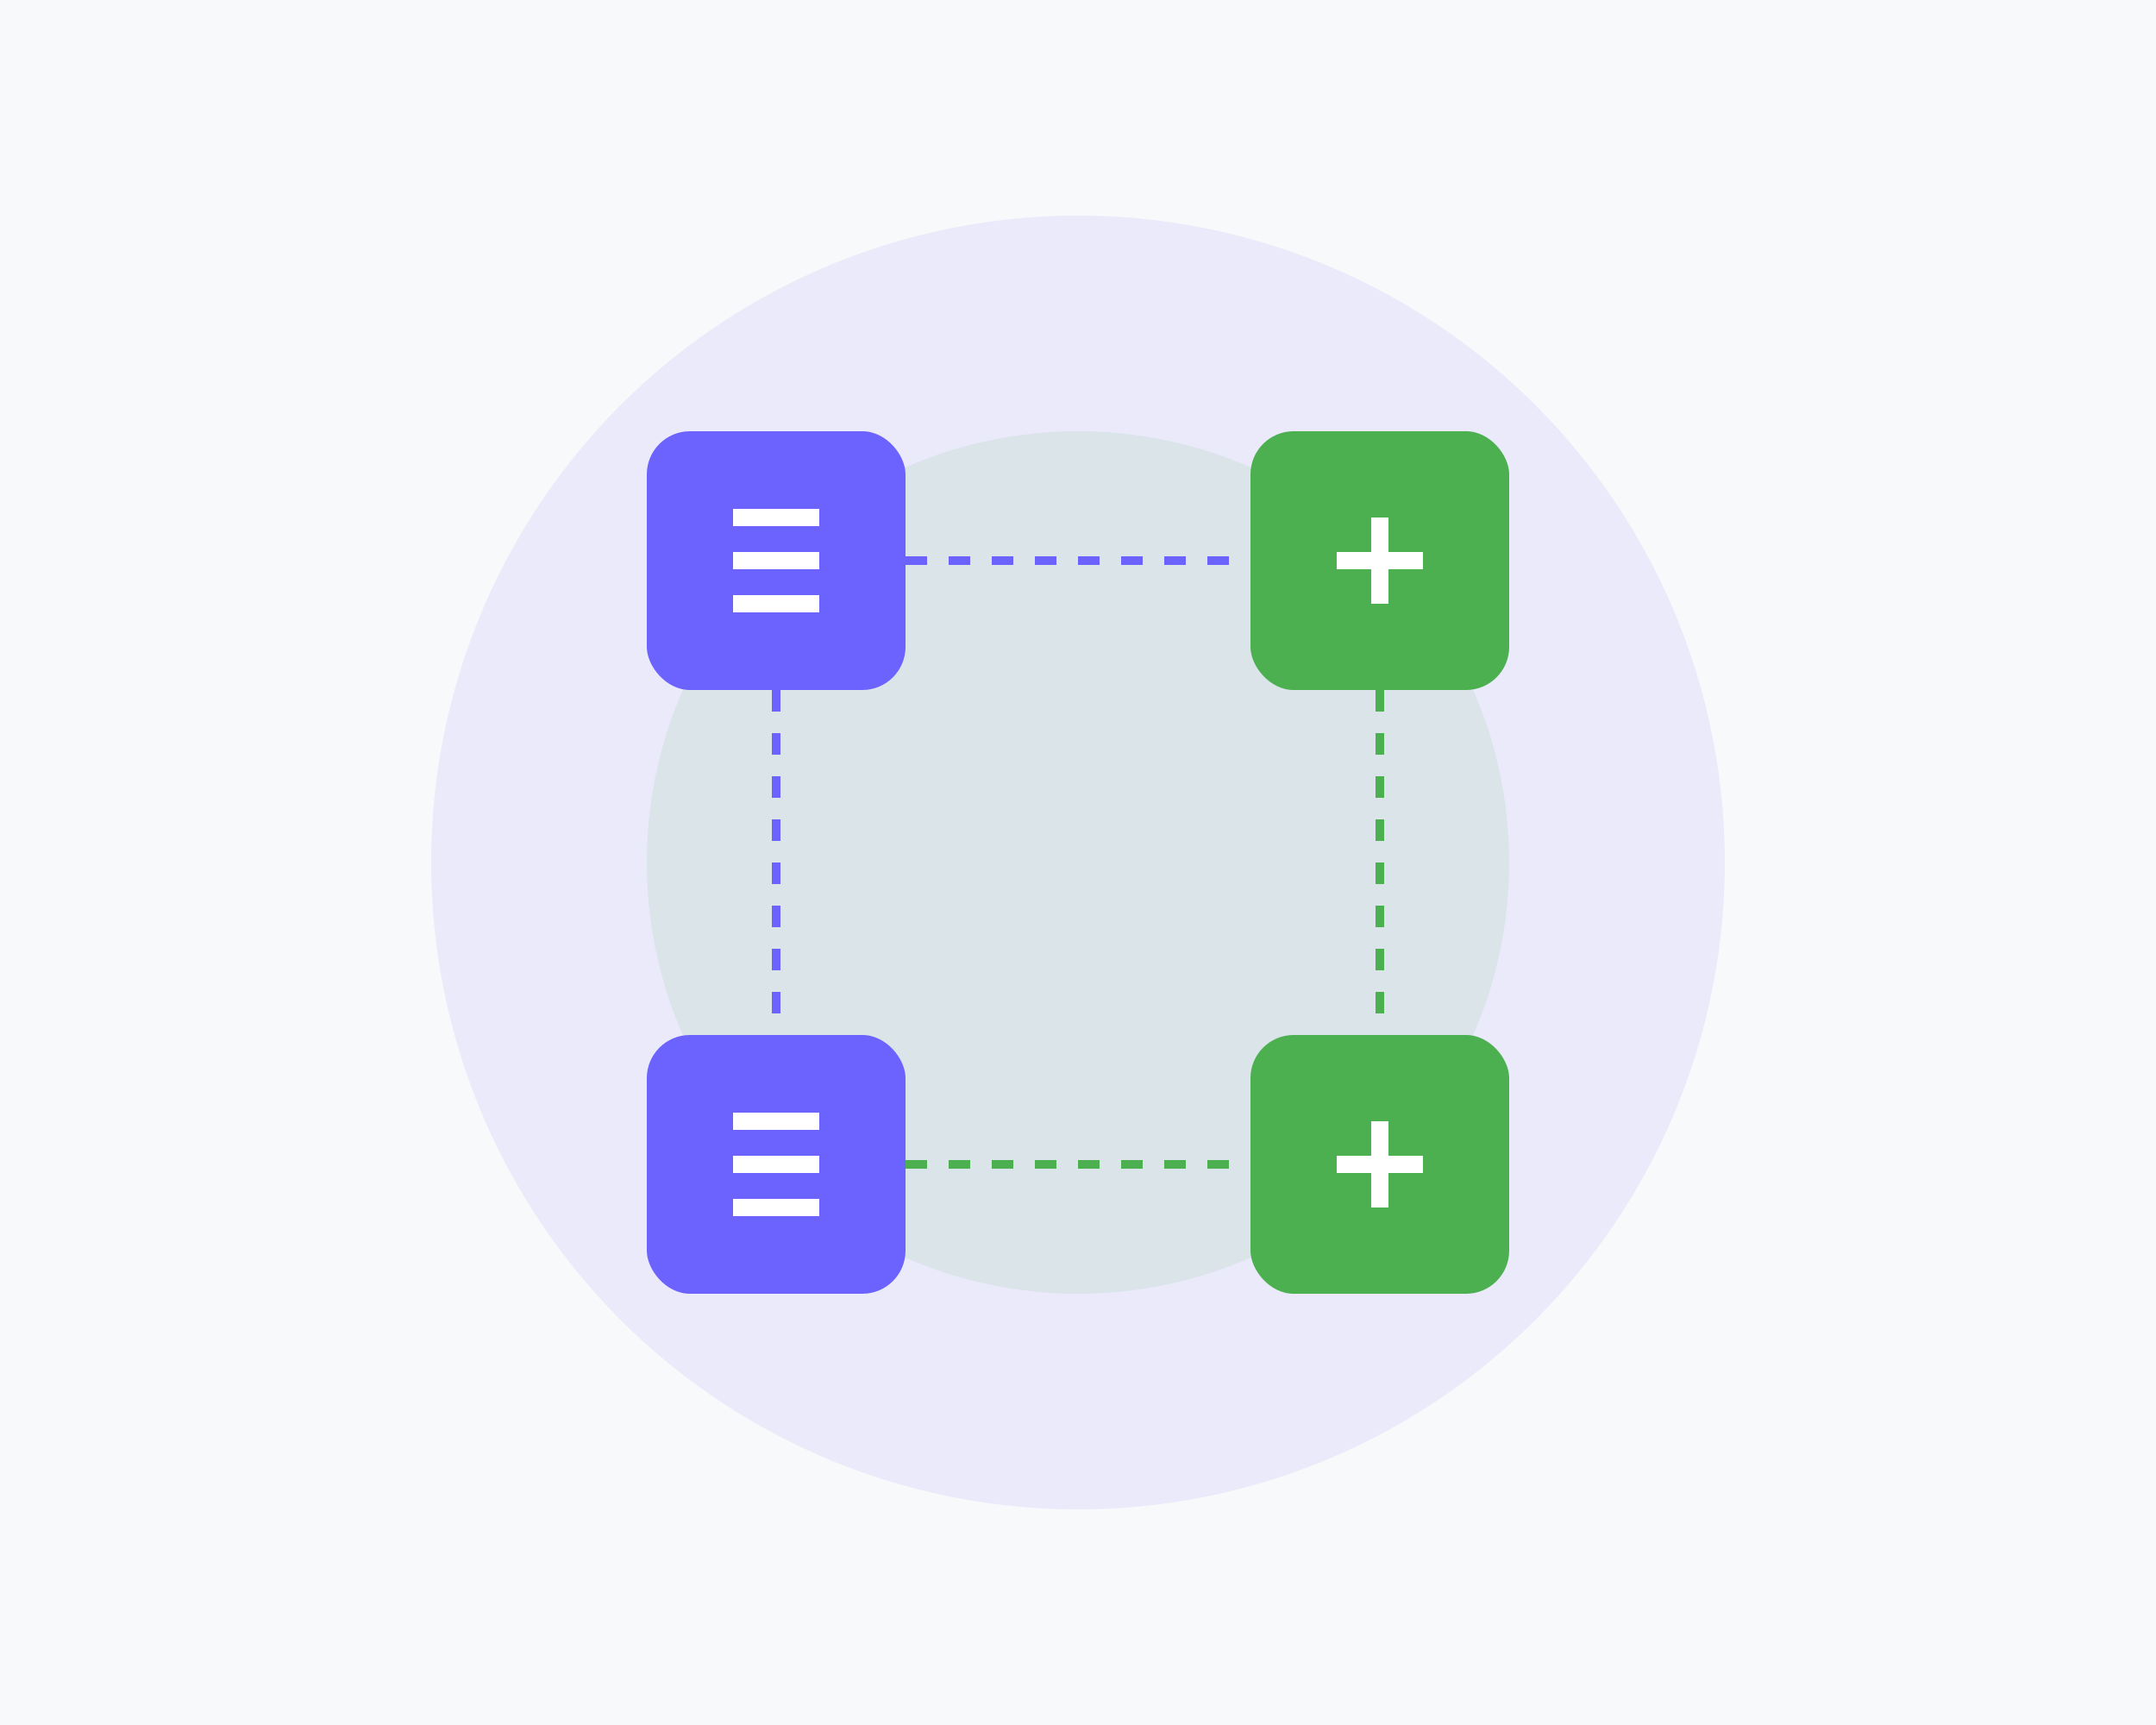 <?xml version="1.0" encoding="UTF-8"?>
<svg width="500" height="400" viewBox="0 0 500 400" fill="none" xmlns="http://www.w3.org/2000/svg">
    <!-- Фон -->
    <rect width="500" height="400" fill="#F8F9FA"/>
    
    <!-- Круги -->
    <circle cx="250" cy="200" r="150" fill="#6C63FF" opacity="0.1"/>
    <circle cx="250" cy="200" r="100" fill="#4CAF50" opacity="0.1"/>
    
    <!-- Иконки -->
    <g transform="translate(150, 100)">
        <rect x="0" y="0" width="60" height="60" rx="10" fill="#6C63FF"/>
        <path d="M20 30L40 30M20 20L40 20M20 40L40 40" stroke="white" stroke-width="4"/>
    </g>
    
    <g transform="translate(290, 100)">
        <rect x="0" y="0" width="60" height="60" rx="10" fill="#4CAF50"/>
        <path d="M30 20L30 40M20 30L40 30" stroke="white" stroke-width="4"/>
    </g>
    
    <g transform="translate(150, 240)">
        <rect x="0" y="0" width="60" height="60" rx="10" fill="#6C63FF"/>
        <path d="M20 30L40 30M20 20L40 20M20 40L40 40" stroke="white" stroke-width="4"/>
    </g>
    
    <g transform="translate(290, 240)">
        <rect x="0" y="0" width="60" height="60" rx="10" fill="#4CAF50"/>
        <path d="M30 20L30 40M20 30L40 30" stroke="white" stroke-width="4"/>
    </g>
    
    <!-- Соединительные линии -->
    <path d="M210 130L290 130" stroke="#6C63FF" stroke-width="2" stroke-dasharray="5 5"/>
    <path d="M210 270L290 270" stroke="#4CAF50" stroke-width="2" stroke-dasharray="5 5"/>
    <path d="M180 160L180 240" stroke="#6C63FF" stroke-width="2" stroke-dasharray="5 5"/>
    <path d="M320 160L320 240" stroke="#4CAF50" stroke-width="2" stroke-dasharray="5 5"/>
</svg> 